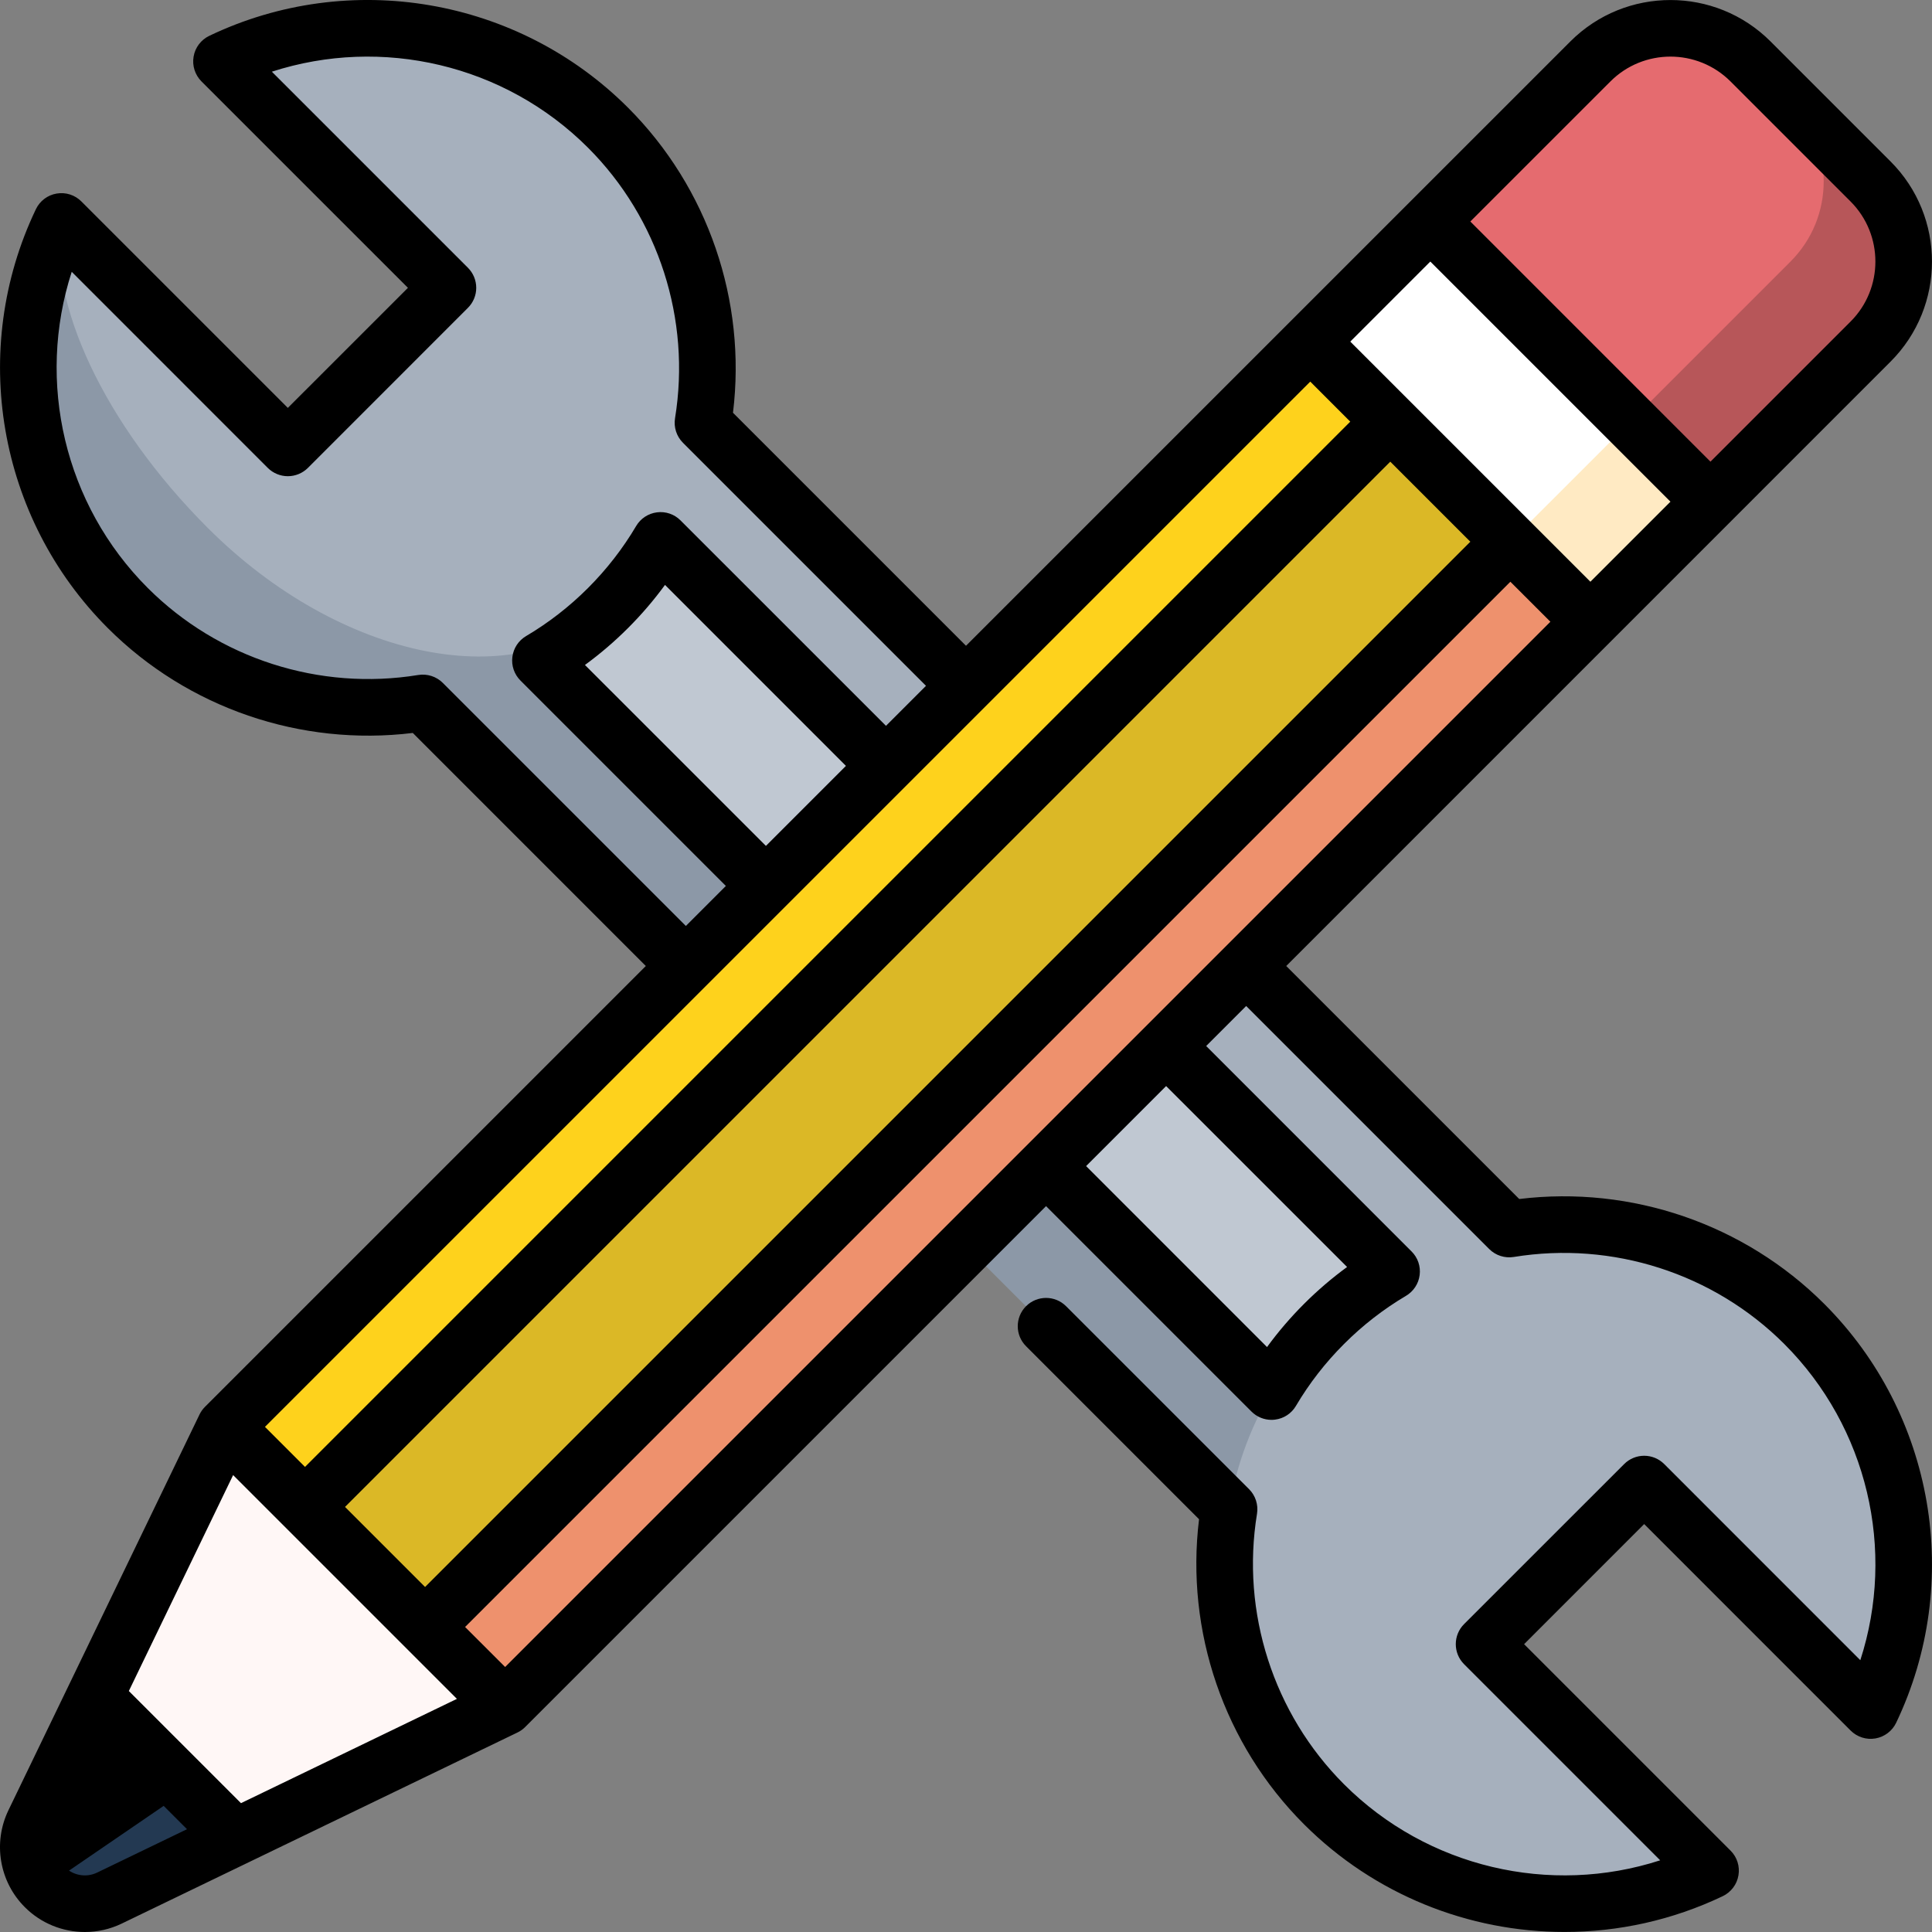<svg width="48" height="48" viewBox="0 0 48 48" fill="none" xmlns="http://www.w3.org/2000/svg">
<rect x="0" y="0" width="48" height="48" fill="#808080" stroke="none"/>
<g clip-path="url(#clip0_152_91)">
<path d="M7.59 14.554L12.561 9.583L38.412 35.433L33.44 40.404L7.59 14.554Z" fill="#8C98A7"/>
<path d="M9.579 12.566L14.55 7.595L40.4 33.445L35.429 38.416L9.579 12.566Z" fill="#A6B0BD"/>
<path d="M10.573 13.56L13.556 10.577L37.417 34.439L34.435 37.422L10.573 13.56Z" fill="#C0C8D2"/>
<path d="M42.498 46.475L36.872 40.849L40.849 36.871L46.476 42.497C47.974 39.361 47.425 35.491 44.827 32.893C41.532 29.598 36.189 29.598 32.894 32.893C29.599 36.189 29.599 41.531 32.894 44.826C35.492 47.424 39.362 47.973 42.498 46.475Z" fill="#A6B0BD"/>
<path d="M5.826 12.454L1.525 5.502C0.027 8.638 0.576 12.508 3.174 15.106C6.469 18.401 11.812 18.401 15.107 15.106L5.826 12.454Z" fill="#8C98A7"/>
<path d="M5.163 13.117C8.458 16.412 12.91 17.303 15.107 15.106C18.402 11.811 18.402 6.468 15.107 3.173C12.509 0.575 8.639 0.026 5.503 1.524L11.129 7.151L7.151 11.128L1.525 5.502C1.186 7.48 2.565 10.519 5.163 13.117Z" fill="#A6B0BD"/>
<path d="M46.474 4.509L44.485 2.52L31.724 16.276L42.496 12.464L46.474 8.487C47.572 7.388 47.572 5.608 46.474 4.509Z" fill="#E56B6F"/>
<path d="M46.474 4.509L44.485 2.52L31.724 16.276L42.496 12.464L46.474 8.487C47.572 7.388 47.572 5.608 46.474 4.509Z" fill="black" fill-opacity="0.2"/>
<path d="M44.485 2.52L43.491 1.526C42.392 0.428 40.612 0.428 39.513 1.526L35.536 5.504L33.215 17.768L44.485 6.498C45.584 5.4 45.584 3.619 44.485 2.52Z" fill="#E56B6F"/>
<path d="M29.569 13.459L39.513 15.447L42.496 12.464L40.508 10.476L29.569 13.459Z" fill="#FFEAC3"/>
<path d="M40.508 10.476L35.536 5.504L32.553 8.487L33.547 17.436L40.508 10.476Z" fill="white"/>
<path d="M6.086 41.914L1.114 46.886C1.548 47.32 2.195 47.41 2.719 47.157L5.843 45.649L6.086 41.914Z" fill="#233952"/>
<path d="M2.351 42.157L0.843 45.281C0.59 45.805 0.68 46.452 1.114 46.886L6.231 43.385L2.351 42.157Z" fill="black"/>
<path d="M12.55 42.411L10.954 38.165L4.656 44.462L5.843 45.649L12.55 42.411Z" fill="#FFF7F6"/>
<path d="M5.589 35.45L2.351 42.157L4.656 44.462L12.135 39.345L5.589 35.45Z" fill="#FFF7F6"/>
<path d="M10.561 40.422L12.55 42.411L39.513 15.447L37.525 13.459L20.066 22.963L10.561 40.422Z" fill="#EE916D"/>
<path d="M7.578 37.439L22.551 25.449L34.541 10.476L32.553 8.487L5.589 35.45L7.578 37.439Z" fill="#FED21C"/>
<path d="M7.575 37.437L34.534 10.477L37.517 13.46L10.558 40.42L7.575 37.437Z" fill="#FED21C"/>
<path d="M7.575 37.437L34.534 10.477L37.517 13.46L10.558 40.42L7.575 37.437Z" fill="#505050" fill-opacity="0.2"/>
<path d="M37.745 29.789L31.956 24L46.971 8.984C48.342 7.613 48.342 5.383 46.971 4.012L43.988 1.029C42.617 -0.342 40.387 -0.342 39.016 1.029L24 16.044L18.211 10.255C18.551 7.472 17.59 4.663 15.604 2.676C12.869 -0.059 8.688 -0.777 5.2 0.89C4.994 0.988 4.848 1.181 4.81 1.406C4.771 1.63 4.844 1.86 5.005 2.022L10.135 7.151L7.151 10.134L2.022 5.005C1.861 4.843 1.631 4.77 1.406 4.809C1.181 4.847 0.989 4.993 0.891 5.199C-0.776 8.687 -0.058 12.868 2.677 15.603C4.663 17.59 7.472 18.55 10.256 18.21L16.045 24L5.092 34.953C5.036 35.009 4.99 35.074 4.956 35.145L0.209 44.976C-0.18 45.783 -0.016 46.751 0.617 47.383C1.02 47.787 1.56 48 2.108 48C2.419 48 2.732 47.932 3.024 47.791L12.855 43.044C12.927 43.01 12.991 42.964 13.047 42.908L25.989 29.966L31.093 35.07C31.226 35.203 31.405 35.276 31.591 35.276C31.62 35.276 31.649 35.274 31.679 35.27C31.895 35.243 32.086 35.118 32.196 34.931C32.526 34.372 32.928 33.854 33.392 33.391C33.855 32.927 34.373 32.525 34.931 32.195C35.118 32.084 35.244 31.894 35.271 31.678C35.299 31.462 35.225 31.246 35.071 31.093L29.967 25.988L30.961 24.994L36.999 31.032C37.159 31.192 37.386 31.265 37.609 31.229C40.063 30.829 42.576 31.637 44.33 33.391C46.401 35.462 47.105 38.513 46.219 41.247L41.347 36.374C41.215 36.242 41.036 36.168 40.849 36.168C40.663 36.168 40.484 36.242 40.352 36.374L36.374 40.351C36.1 40.626 36.1 41.071 36.374 41.346L41.247 46.219C38.514 47.104 35.462 46.4 33.391 44.329C31.638 42.575 30.829 40.063 31.23 37.609C31.266 37.386 31.193 37.158 31.033 36.998L26.486 32.452C26.212 32.178 25.767 32.178 25.492 32.452C25.217 32.727 25.217 33.172 25.492 33.446L29.79 37.745C29.45 40.528 30.41 43.337 32.397 45.323C34.149 47.075 36.494 47.999 38.871 47.999C40.204 47.999 41.548 47.708 42.801 47.11C43.007 47.011 43.153 46.819 43.191 46.594C43.23 46.369 43.157 46.139 42.995 45.978L37.866 40.849L40.849 37.865L45.978 42.995C46.14 43.156 46.37 43.23 46.594 43.191C46.819 43.152 47.012 43.007 47.11 42.801C48.776 39.312 48.059 35.131 45.324 32.396C43.337 30.41 40.529 29.449 37.745 29.789ZM12.55 41.416L11.555 40.422L37.525 14.453L38.519 15.447L12.55 41.416ZM32.553 9.481L33.547 10.476L7.578 36.445L6.583 35.45L32.553 9.481ZM19.029 21.016L14.533 16.521C14.912 16.244 15.27 15.937 15.604 15.603C15.938 15.269 16.245 14.911 16.522 14.532L21.017 19.028L19.029 21.016ZM33.547 8.487L35.536 6.498L41.502 12.464L39.513 14.453L33.547 8.487ZM34.541 11.47L36.53 13.459L10.561 39.428L8.572 37.439L34.541 11.47ZM40.011 2.023C40.833 1.201 42.171 1.201 42.994 2.023L45.977 5.006C46.799 5.829 46.799 7.167 45.977 7.989L42.496 11.47L36.53 5.503L40.011 2.023ZM11.002 16.967C10.842 16.807 10.615 16.734 10.391 16.77C7.937 17.17 5.425 16.362 3.671 14.608C1.6 12.538 0.896 9.487 1.782 6.753L6.654 11.626C6.786 11.757 6.965 11.831 7.151 11.831C7.338 11.831 7.517 11.757 7.649 11.626L11.626 7.648C11.758 7.516 11.832 7.337 11.832 7.151C11.832 6.964 11.758 6.785 11.626 6.653L6.754 1.781C9.487 0.896 12.539 1.6 14.609 3.67C16.363 5.424 17.171 7.936 16.771 10.391C16.735 10.614 16.808 10.841 16.968 11.001L23.006 17.039L22.012 18.033L16.907 12.929C16.754 12.775 16.538 12.701 16.322 12.729C16.106 12.756 15.915 12.882 15.805 13.069C15.475 13.627 15.073 14.145 14.609 14.609C14.146 15.072 13.628 15.474 13.069 15.804C12.882 15.915 12.757 16.105 12.73 16.321C12.702 16.537 12.776 16.753 12.93 16.907L18.034 22.011L17.04 23.005L11.002 16.967ZM5.792 36.648L11.352 42.208L5.987 44.799L3.201 42.013L5.792 36.648ZM2.413 46.524C2.144 46.654 1.822 46.599 1.611 46.389C1.4 46.178 1.346 45.856 1.476 45.587L2.554 43.354L4.646 45.446L2.413 46.524ZM33.468 31.478C33.089 31.755 32.731 32.062 32.397 32.396C32.063 32.73 31.756 33.088 31.479 33.467L26.984 28.971L28.972 26.983L33.468 31.478Z" fill="black"/>
</g>
<defs>
<clipPath id="clip0_152_91">
<rect width="48" height="48" fill="white"/>
</clipPath>
</defs>
</svg>
